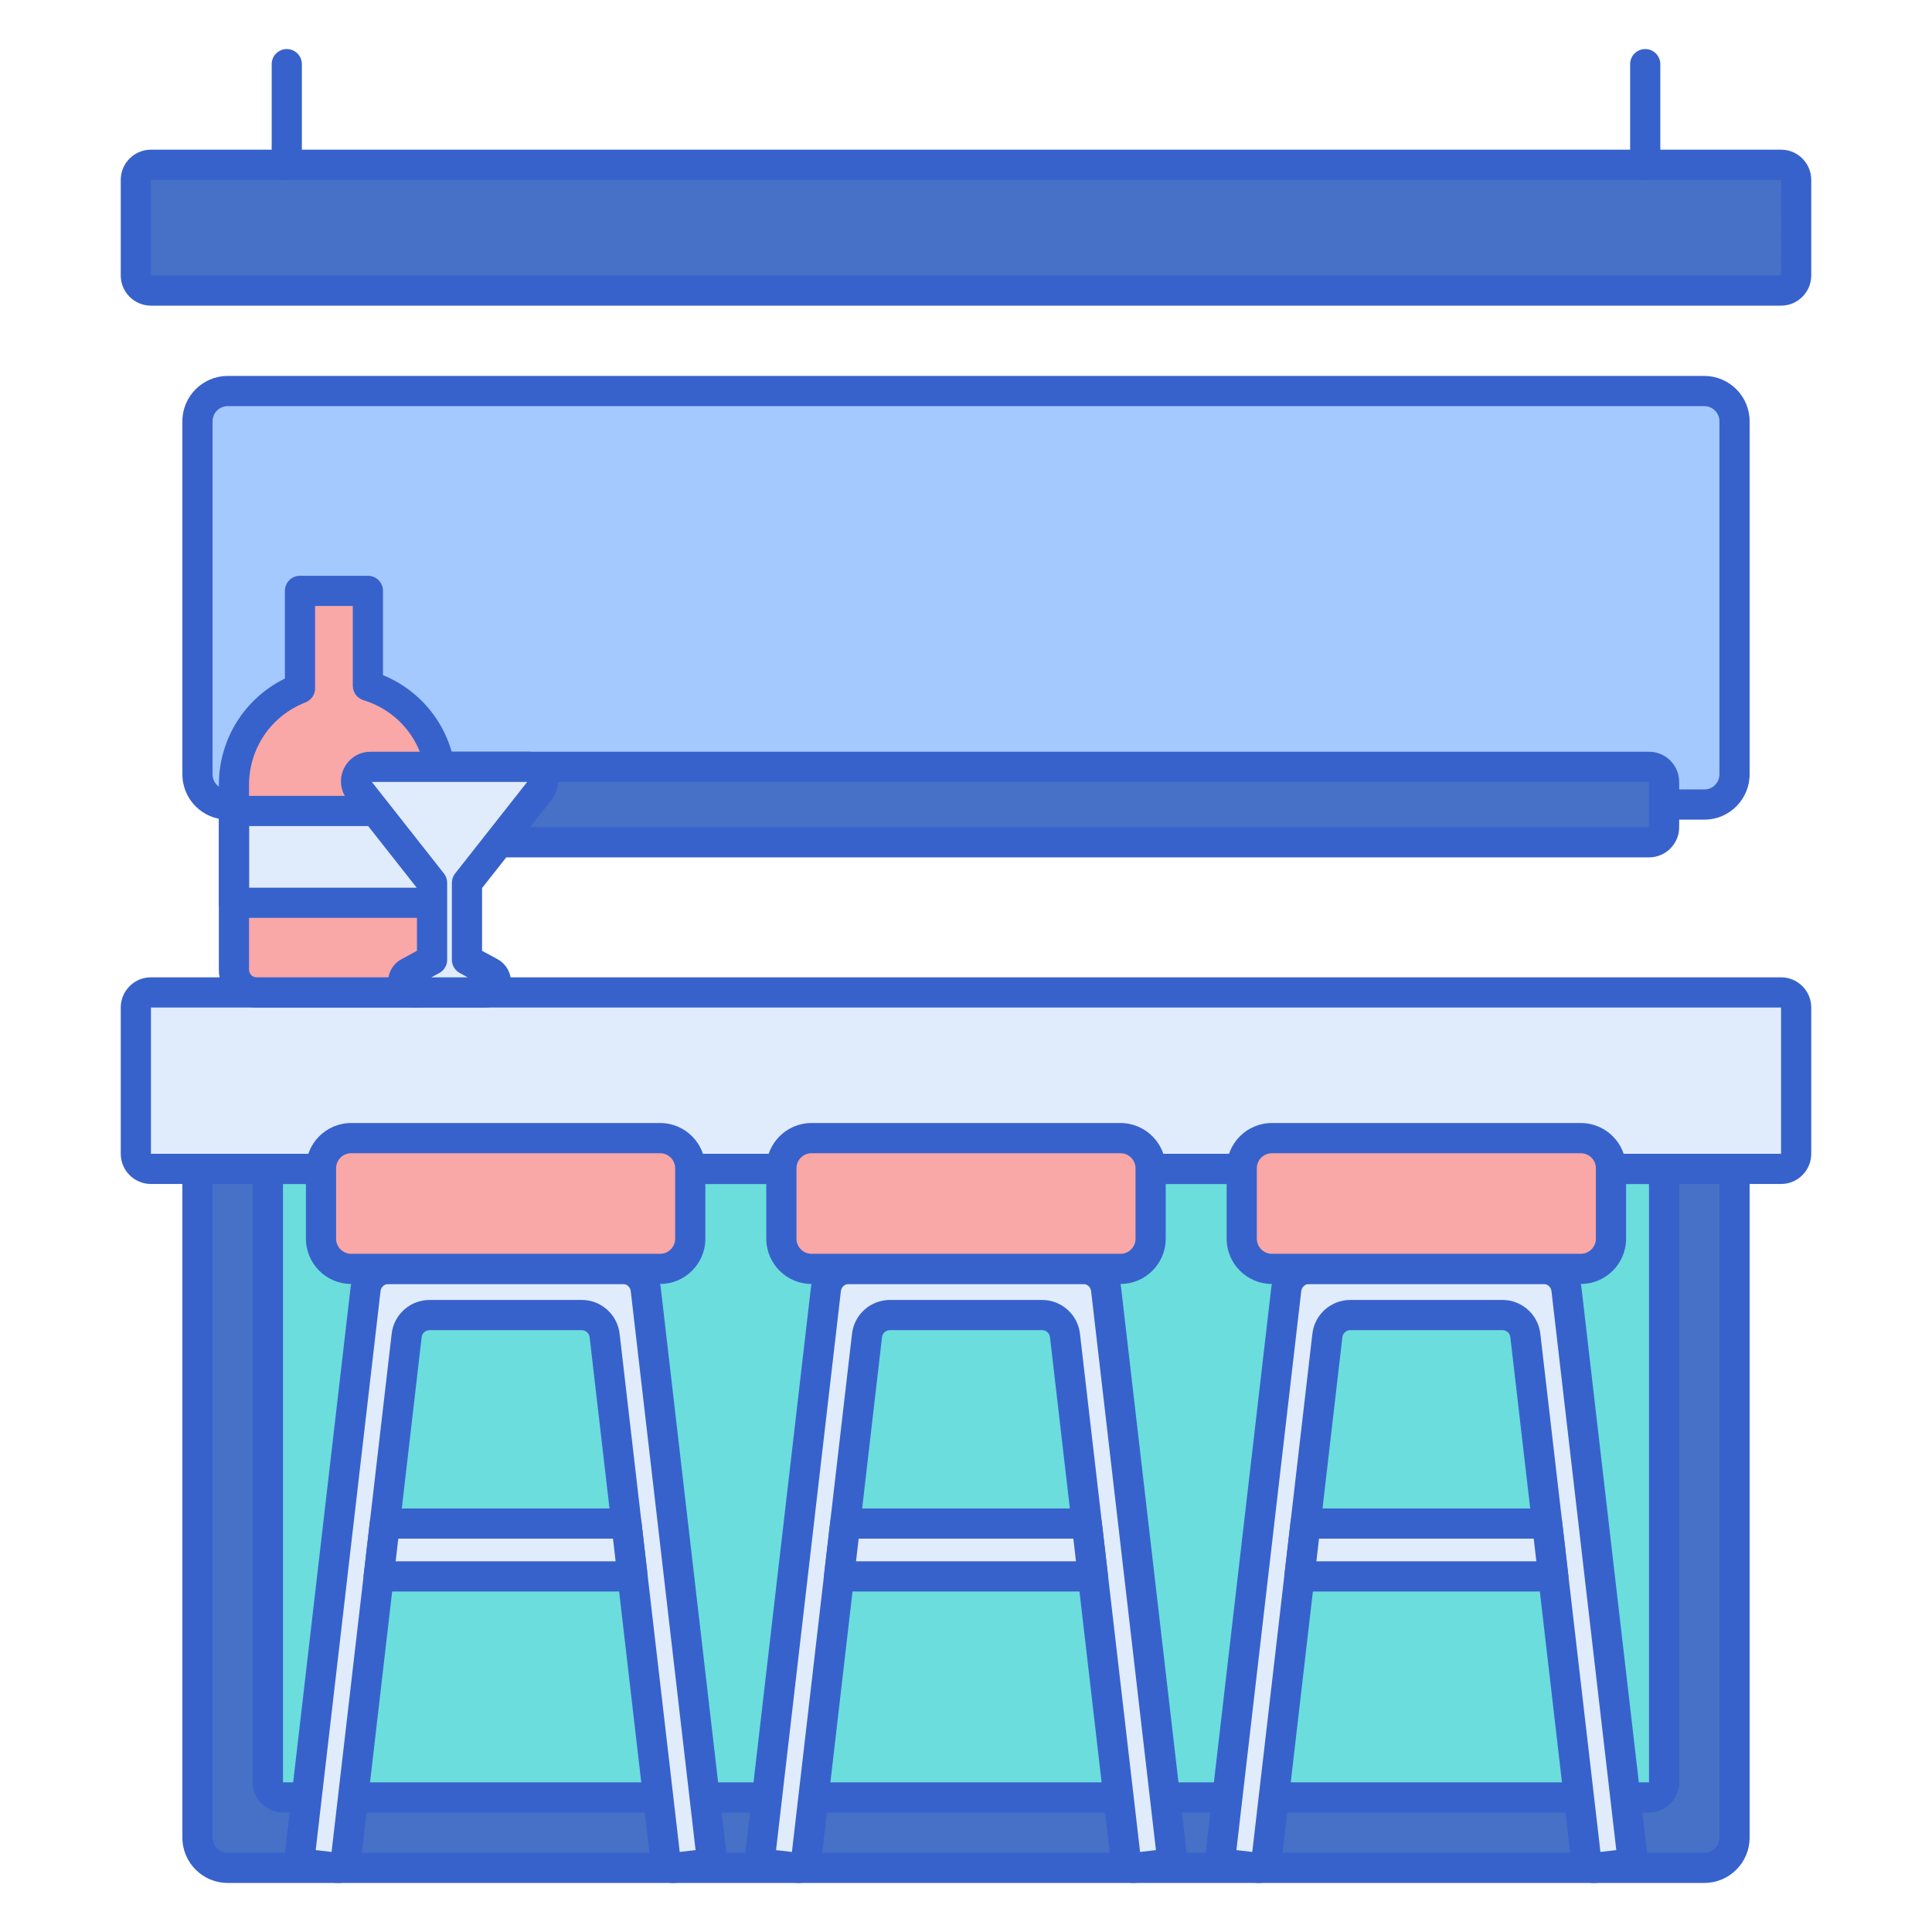 <svg id="Layer_1" enable-background="new 0 0 256 256" height="512" viewBox="0 0 256 256" width="512" xmlns="http://www.w3.org/2000/svg"><path d="m225.833 106.608h-195.666c-2.209 0-4-1.791-4-4v-46.792c0-2.209 1.791-4 4-4h195.667c2.209 0 4 1.791 4 4v46.792c-.001 2.209-1.792 4-4.001 4z" fill="#a4c9ff"/><path d="m225.833 108.608h-195.666c-3.309 0-6-2.691-6-6v-46.792c0-3.309 2.691-6 6-6h195.666c3.309 0 6 2.691 6 6v46.792c0 3.309-2.691 6-6 6zm-195.666-54.792c-1.103 0-2 .897-2 2v46.792c0 1.103.897 2 2 2h195.666c1.103 0 2-.897 2-2v-46.792c0-1.103-.897-2-2-2z" fill="#3762cc"/><path d="m218.5 111.608h-181c-1.105 0-2-.895-2-2v-6c0-1.105.895-2 2-2h181c1.105 0 2 .895 2 2v6c0 1.105-.895 2-2 2z" fill="#4671c6"/><path d="m218.5 113.608h-181c-2.206 0-4-1.794-4-4v-6c0-2.206 1.794-4 4-4h181c2.206 0 4 1.794 4 4v6c0 2.205-1.794 4-4 4zm-181-10v6h181.003l-.003-6z" fill="#3762cc"/><path d="m225.833 247.5h-195.666c-2.209 0-4-1.791-4-4v-88.615h203.667v88.615c-.001 2.209-1.792 4-4.001 4z" fill="#4671c6"/><path d="m218.5 238.167h-181c-1.105 0-2-.895-2-2v-81.282h185v81.282c0 1.104-.895 2-2 2z" fill="#6bdddd"/><path d="m225.833 249.5h-195.666c-3.309 0-6-2.691-6-6v-88.615c0-1.104.896-2 2-2h203.666c1.104 0 2 .896 2 2v88.615c0 3.309-2.691 6-6 6zm-197.666-92.615v86.615c0 1.103.897 2 2 2h195.666c1.103 0 2-.897 2-2v-86.615z" fill="#3762cc"/><path d="m218.5 240.167h-181c-2.206 0-4-1.794-4-4v-81.282c0-1.104.896-2 2-2h185c1.104 0 2 .896 2 2v81.282c0 2.205-1.794 4-4 4zm-181-83.282v79.282h181.003l-.003-79.282z" fill="#3762cc"/><path d="m150.202 247.5c-.517 0-.951-.388-1.01-.902l-8.076-69.642c-.179-1.543-1.485-2.706-3.037-2.706h-20.156c-1.552 0-2.858 1.163-3.037 2.706l-8.076 69.642c-.06.514-.494.902-1.01.902-.039 0-.08-.002-.119-.007l-4.052-.47c-.557-.065-.96-.572-.895-1.13l8.705-75.053c.178-1.543 1.484-2.706 3.037-2.706h31.05c1.553 0 2.859 1.163 3.037 2.705l8.705 75.053c.065.558-.337 1.065-.895 1.13l-4.052.47c-.04.006-.08.008-.119.008z" fill="#e0ebfc"/><path d="m211.202 247.5c-.517 0-.951-.388-1.01-.902l-8.076-69.642c-.179-1.543-1.485-2.706-3.037-2.706h-20.156c-1.552 0-2.858 1.163-3.037 2.706l-8.076 69.642c-.06.514-.494.902-1.01.902-.039 0-.08-.002-.119-.007l-4.052-.47c-.557-.065-.96-.572-.895-1.13l8.705-75.053c.178-1.543 1.484-2.706 3.037-2.706h31.05c1.553 0 2.859 1.163 3.037 2.705l8.705 75.053c.065.558-.337 1.065-.895 1.13l-4.052.47c-.04.006-.08.008-.119.008z" fill="#e0ebfc"/><path d="m89.202 247.5c-.517 0-.951-.388-1.01-.902l-8.076-69.642c-.179-1.543-1.485-2.706-3.037-2.706h-20.157c-1.552 0-2.858 1.163-3.037 2.706l-8.076 69.642c-.06.514-.494.902-1.01.902-.039 0-.08-.002-.119-.007l-4.052-.47c-.557-.065-.96-.572-.895-1.13l8.705-75.053c.178-1.543 1.484-2.706 3.037-2.706h31.05c1.553 0 2.859 1.163 3.037 2.705l8.705 75.053c.065.558-.337 1.065-.895 1.13l-4.052.47c-.039.006-.079.008-.118.008z" fill="#e0ebfc"/><path d="m150.202 249.5c-1.532 0-2.821-1.148-2.997-2.672l-8.076-69.641c-.063-.534-.514-.937-1.051-.937h-20.156c-.537 0-.988.403-1.051.937l-8.076 69.641c-.188 1.629-1.611 2.839-3.334 2.653l-4.064-.471c-1.653-.193-2.842-1.694-2.651-3.347l8.706-75.054c.295-2.551 2.455-4.476 5.023-4.476h31.051c2.568 0 4.729 1.924 5.023 4.476l8.705 75.053c.191 1.653-.997 3.154-2.649 3.347l-4.053.47c-.126.015-.242.021-.35.021zm.976-3.132h.011zm-33.256-74.118h20.156c2.566 0 4.727 1.924 5.023 4.475l7.964 68.668 2.103-.244-8.592-74.08c-.063-.534-.514-.936-1.051-.936h-31.051c-.537 0-.988.402-1.051.936l-8.592 74.08 2.103.244 7.964-68.668c.297-2.551 2.457-4.475 5.024-4.475z" fill="#3762cc"/><path d="m211.202 249.5c-1.532 0-2.821-1.148-2.997-2.672l-8.076-69.641c-.063-.534-.514-.937-1.051-.937h-20.156c-.537 0-.988.403-1.051.937l-8.076 69.641c-.188 1.629-1.608 2.839-3.334 2.653l-4.064-.471c-1.653-.193-2.842-1.694-2.651-3.347l8.706-75.054c.295-2.551 2.455-4.476 5.023-4.476h31.051c2.568 0 4.729 1.924 5.023 4.476l8.705 75.053c.191 1.653-.997 3.154-2.649 3.347l-4.053.47c-.126.015-.242.021-.35.021zm.976-3.132h.011zm-33.256-74.118h20.156c2.566 0 4.727 1.924 5.023 4.475l7.964 68.668 2.103-.244-8.592-74.08c-.063-.534-.514-.936-1.051-.936h-31.051c-.537 0-.988.402-1.051.936l-8.592 74.08 2.103.244 7.964-68.668c.297-2.551 2.457-4.475 5.024-4.475z" fill="#3762cc"/><path d="m89.202 249.5c-1.532 0-2.821-1.148-2.997-2.672l-8.076-69.641c-.063-.534-.514-.937-1.051-.937h-20.156c-.537 0-.988.403-1.051.937l-8.076 69.641c-.188 1.629-1.606 2.839-3.334 2.653l-4.064-.471c-1.653-.193-2.842-1.694-2.651-3.347l8.706-75.054c.295-2.551 2.455-4.476 5.023-4.476h31.051c2.568 0 4.729 1.924 5.023 4.476l8.705 75.053c.191 1.653-.997 3.154-2.649 3.347l-4.053.47c-.126.015-.242.021-.35.021zm.976-3.132h.011zm-33.256-74.118h20.156c2.566 0 4.727 1.924 5.023 4.475l7.964 68.668 2.103-.244-8.592-74.08c-.063-.534-.514-.936-1.051-.936h-31.05c-.537 0-.988.402-1.051.936l-8.592 74.08 2.103.244 7.964-68.668c.296-2.551 2.456-4.475 5.023-4.475z" fill="#3762cc"/><path d="m236 154.885h-216c-1.105 0-2-.895-2-2v-19.385c0-1.105.895-2 2-2h216c1.105 0 2 .895 2 2v19.385c0 1.104-.895 2-2 2z" fill="#e0ebfc"/><path d="m236 156.885h-216c-2.206 0-4-1.794-4-4v-19.385c0-2.206 1.794-4 4-4h216c2.206 0 4 1.794 4 4v19.385c0 2.205-1.794 4-4 4zm-216-23.385v19.385h216.003l-.003-19.385z" fill="#3762cc"/><path d="m148.464 168.135h-40.929c-2.209 0-4-1.791-4-4v-9.329c0-2.209 1.791-4 4-4h40.929c2.209 0 4 1.791 4 4v9.329c0 2.209-1.791 4-4 4z" fill="#f9a7a7"/><path d="m209.464 168.135h-40.929c-2.209 0-4-1.791-4-4v-9.329c0-2.209 1.791-4 4-4h40.929c2.209 0 4 1.791 4 4v9.329c0 2.209-1.791 4-4 4z" fill="#f9a7a7"/><path d="m87.464 168.135h-40.928c-2.209 0-4-1.791-4-4v-9.329c0-2.209 1.791-4 4-4h40.929c2.209 0 4 1.791 4 4v9.329c-.001 2.209-1.792 4-4.001 4z" fill="#f9a7a7"/><path d="m236 38.5h-216c-1.105 0-2-.895-2-2v-12.667c0-1.105.895-2 2-2h216c1.105 0 2 .895 2 2v12.667c0 1.105-.895 2-2 2z" fill="#4671c6"/><path d="m38 23.833c-1.104 0-2-.896-2-2v-13.333c0-1.104.896-2 2-2s2 .896 2 2v13.333c0 1.105-.896 2-2 2z" fill="#3762cc"/><path d="m218 23.833c-1.104 0-2-.896-2-2v-13.333c0-1.104.896-2 2-2s2 .896 2 2v13.333c0 1.105-.896 2-2 2z" fill="#3762cc"/><path d="m48.75 90.866v-12.574h-9v12.919c-5.118 1.997-8.75 6.962-8.75 12.786v24.503c0 1.657 1.343 3 3 3h21.464c1.657 0 3-1.343 3-3v-24.503c0-6.185-4.091-11.413-9.714-13.131z" fill="#f9a7a7"/><path d="m31 107.459h27.464v12.167h-27.464z" fill="#e0ebfc"/><path d="m55.465 133.5h-21.465c-2.757 0-5-2.243-5-5v-24.503c0-6.057 3.392-11.447 8.75-14.088v-11.617c0-1.104.896-2 2-2h9c1.104 0 2 .896 2 2v11.167c5.868 2.412 9.715 8.08 9.715 14.538v24.503c0 2.757-2.243 5-5 5zm-13.715-53.208v10.919c0 .824-.506 1.564-1.273 1.863-4.542 1.773-7.477 6.06-7.477 10.923v24.503c0 .551.448 1 1 1h21.465c.552 0 1-.449 1-1v-24.503c0-5.193-3.335-9.702-8.299-11.219-.842-.257-1.416-1.033-1.416-1.913v-10.573z" fill="#3762cc"/><path d="m58.465 121.625h-27.465c-1.104 0-2-.896-2-2v-12.167c0-1.104.896-2 2-2h27.465c1.104 0 2 .896 2 2v12.167c0 1.104-.896 2-2 2zm-25.465-4h23.465v-8.167h-23.465z" fill="#3762cc"/><path d="m47.595 104.714 9.655 12.265v10.195l-3.087 1.676c-.568.308-.854.96-.694 1.586.158.626.72 1.063 1.366 1.063h9.458c.646 0 1.208-.437 1.366-1.063.159-.626-.127-1.278-.693-1.585l-3.089-1.677v-10.195l9.656-12.266c.459-.583.542-1.359.217-2.025-.324-.666-.986-1.08-1.726-1.08h-20.92c-.744 0-1.405.415-1.726 1.08-.324.667-.241 1.443.217 2.026z" fill="#e0ebfc"/><g fill="#3762cc"><path d="m64.293 133.5h-9.458c-1.563 0-2.921-1.058-3.304-2.573-.387-1.511.304-3.09 1.681-3.835l2.039-1.107v-8.313l-9.227-11.72c-.001 0-.001-.001-.001-.001-.937-1.191-1.106-2.776-.444-4.137.657-1.358 2.009-2.205 3.525-2.205h20.92c1.512 0 2.862.845 3.523 2.205.663 1.363.493 2.947-.442 4.137l-9.229 11.722v8.313l2.043 1.109c1.372.744 2.063 2.322 1.678 3.836-.382 1.511-1.742 2.569-3.304 2.569zm-9.173-2.892-.002.001c.001-.001.001-.001.002-.001zm2.04-1.108h4.809l-1.046-.568c-.645-.35-1.046-1.024-1.046-1.758v-10.195c0-.449.151-.885.429-1.237l9.553-12.134h-20.588l9.552 12.134c.277.353.429.789.429 1.237v10.196c0 .733-.401 1.408-1.046 1.758z"/><path d="m148.464 170.134h-40.928c-3.309 0-6-2.691-6-6v-9.329c0-3.309 2.691-6 6-6h40.928c3.309 0 6 2.691 6 6v9.329c0 3.309-2.692 6-6 6zm-40.928-17.328c-1.103 0-2 .897-2 2v9.329c0 1.103.897 2 2 2h40.928c1.103 0 2-.897 2-2v-9.329c0-1.103-.897-2-2-2z"/><path d="m209.464 170.134h-40.928c-3.309 0-6-2.691-6-6v-9.329c0-3.309 2.691-6 6-6h40.928c3.309 0 6 2.691 6 6v9.329c0 3.309-2.692 6-6 6zm-40.928-17.328c-1.103 0-2 .897-2 2v9.329c0 1.103.897 2 2 2h40.928c1.103 0 2-.897 2-2v-9.329c0-1.103-.897-2-2-2z"/><path d="m87.464 170.134h-40.928c-3.309 0-6-2.691-6-6v-9.329c0-3.309 2.691-6 6-6h40.928c3.309 0 6 2.691 6 6v9.329c0 3.309-2.692 6-6 6zm-40.928-17.328c-1.103 0-2 .897-2 2v9.329c0 1.103.897 2 2 2h40.928c1.103 0 2-.897 2-2v-9.329c0-1.103-.897-2-2-2z"/></g><path d="m205.006 201.881h-32.012l-.811 7h33.634z" fill="#e0ebfc"/><path d="m144.006 201.881h-32.012l-.811 7h33.634z" fill="#e0ebfc"/><path d="m83.006 201.881h-32.012l-.811 7h33.634z" fill="#e0ebfc"/><path d="m205.817 210.881h-33.635c-.57 0-1.114-.244-1.493-.67-.38-.426-.56-.994-.493-1.561l.812-7c.116-1.009.971-1.77 1.986-1.77h32.012c1.016 0 1.87.761 1.986 1.77l.812 7c.066.567-.113 1.135-.493 1.561-.379.426-.923.67-1.494.67zm-31.389-4h29.145l-.348-3h-28.449z" fill="#3762cc"/><path d="m144.817 210.881h-33.635c-.57 0-1.114-.244-1.493-.67-.38-.426-.56-.994-.493-1.561l.812-7c.116-1.009.971-1.77 1.986-1.77h32.012c1.016 0 1.87.761 1.986 1.77l.812 7c.066.567-.113 1.135-.493 1.561-.379.426-.923.67-1.494.67zm-31.389-4h29.145l-.348-3h-28.449z" fill="#3762cc"/><path d="m83.817 210.881h-33.634c-.57 0-1.114-.244-1.493-.67-.38-.426-.56-.994-.493-1.561l.812-7c.116-1.009.971-1.77 1.986-1.77h32.012c1.016 0 1.87.761 1.986 1.77l.812 7c.066.567-.113 1.135-.493 1.561s-.924.67-1.495.67zm-31.389-4h29.145l-.348-3h-28.45z" fill="#3762cc"/><path d="m236 40.5h-216c-2.206 0-4-1.794-4-4v-12.667c0-2.206 1.794-4 4-4h216c2.206 0 4 1.794 4 4v12.667c0 2.206-1.794 4-4 4zm-216-16.667v12.667h216.003l-.003-12.667z" fill="#3762cc"/></svg>